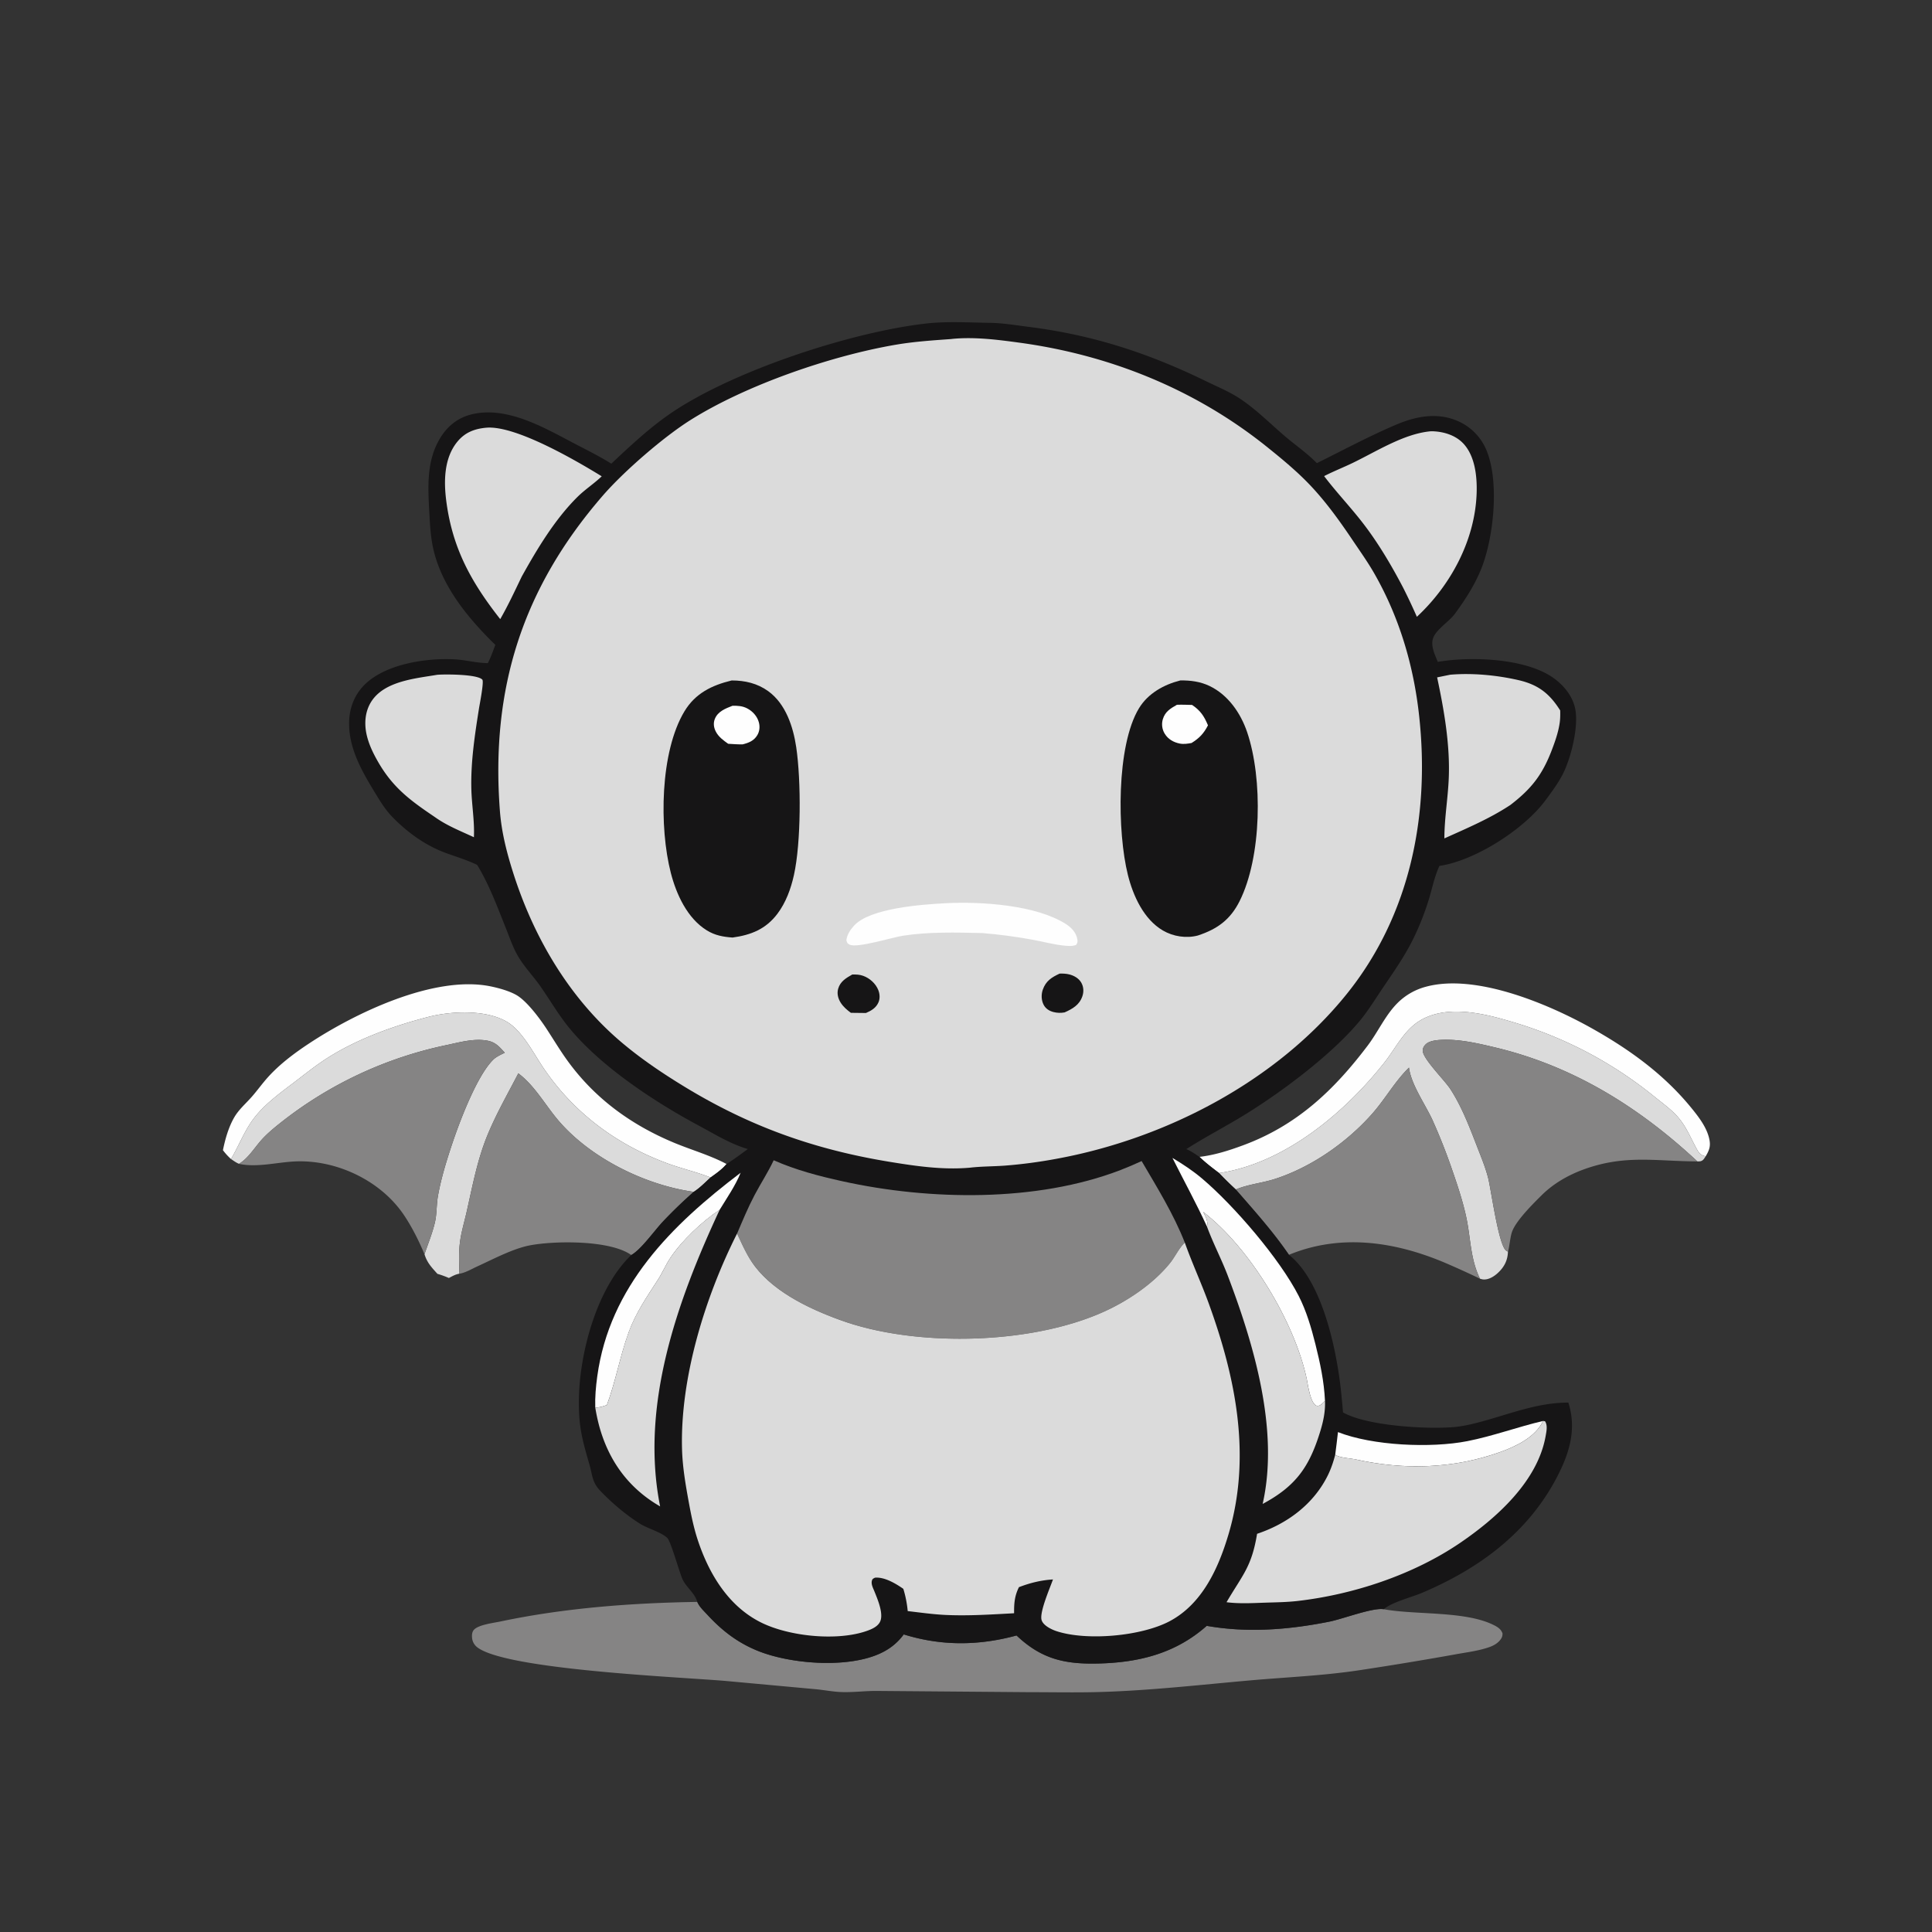 <svg xmlns="http://www.w3.org/2000/svg" width="2024" height="2024">
  <rect width="100%" height="100%" fill="#333333" stroke="none"/>
  <path fill="#FEFEFE" d="M1256.56 1211.97c15.86-1.87 30.41-6.51 45.34-12 56.54-20.79 95.36-57.58 131.02-104.73 10.67-14.12 18.2-31.28 30.62-43.93a65.84 65.84 0 0 1 29.94-17.5c52.31-14.41 128.99 18.01 175.04 43.97 38.89 21.91 74.4 47.58 102.84 82.26 7.53 9.18 15.93 19.91 18.94 31.6 2.13 8.27.85 12.57-3.41 19.74-.3-.08-.6-.14-.89-.23-4.58-1.26-6.06-3.12-8.32-7.19-6.46-11.59-10.6-22.71-19.27-33.03-6.82-8.11-16.6-15.12-24.87-21.78q-4.13-3.36-8.34-6.63-4.21-3.26-8.5-6.41-4.29-3.15-8.65-6.2-4.37-3.05-8.82-5.98-4.44-2.94-8.95-5.76-4.52-2.82-9.1-5.53-4.58-2.71-9.23-5.31-4.65-2.59-9.37-5.07-4.71-2.48-9.49-4.84-4.77-2.35-9.6-4.59-4.83-2.24-9.72-4.36-4.88-2.11-9.82-4.11-4.94-1.99-9.92-3.86-4.99-1.87-10.02-3.62-5.03-1.74-10.11-3.36-5.07-1.62-10.18-3.11c-28.53-8.54-65.54-17.61-93.58-2.68-18.69 9.96-27.25 29.45-39.82 45.37-41.77 52.89-104.78 105.68-173.17 115.81-7.14-5.4-14.12-10.72-20.59-16.94ZM233.56 1204.95c2.35-11.58 5.78-23.75 11.67-34.09 4.73-8.28 11.76-14.23 18.02-21.26 6.13-6.88 11.44-14.47 17.63-21.3 12.19-13.47 27.33-24.84 42.43-34.83 48.56-32.15 131.39-72.02 190.29-60.21 8.66 1.74 19.82 4.81 27.48 9.22 10.89 6.27 24.48 24.62 31.46 35.28 7.67 11.73 14.9 23.91 23.23 35.18 28.5 38.63 65.82 65.53 109.87 84 18.51 7.76 37.73 13.06 55.52 22.5-4.76 5.66-10.75 9.85-16.75 14.1-14.98-5.86-30.96-9.46-46.1-15.1-52.73-19.66-97.11-52.63-128.87-99.43-10.25-15.12-21.9-38.27-37.49-47.99-21.83-13.6-58.95-11.89-82.9-5.77-35.86 9.18-73.87 22.8-105.26 42.59-12.87 8.12-24.92 17.92-37.05 27.11-14.02 10.62-29 21.63-39.95 35.55-10.37 13.17-16.3 29.35-24.77 43.74a61.86 61.86 0 0 1-8.47-9.29Z"/>
  <path fill="#DBDBDB" d="M1277.15 1228.91c68.39-10.13 131.4-62.92 173.17-115.81 12.57-15.92 21.13-35.41 39.82-45.37 28.04-14.93 65.05-5.86 93.58 2.68q5.11 1.49 10.18 3.11 5.08 1.62 10.11 3.36 5.03 1.75 10.02 3.62 4.98 1.87 9.92 3.86 4.94 2 9.82 4.11 4.89 2.12 9.72 4.36 4.83 2.24 9.6 4.59 4.78 2.36 9.49 4.84 4.72 2.48 9.37 5.07 4.65 2.6 9.23 5.31 4.58 2.71 9.1 5.53 4.51 2.82 8.95 5.76 4.45 2.93 8.81 5.98 4.37 3.05 8.66 6.2 4.29 3.15 8.5 6.41 4.21 3.27 8.34 6.63c8.27 6.66 18.05 13.67 24.87 21.78 8.67 10.32 12.81 21.44 19.27 33.03 2.26 4.07 3.74 5.93 8.32 7.19.29.09.59.15.89.23-1.61 2.32-2.46 4.45-5.45 5.15-.84.2-2.35.18-3.25.19-60.92-56.8-129.85-99.79-211.44-119.3-17.71-4.23-36.71-8.68-54.98-8.11-5.61.17-14.29.69-18.41 4.98-1.8 1.88-2.94 3.96-2.85 6.63.28 8.49 22.87 30.74 28.84 39.9 13.24 20.33 21.7 44.21 30.54 66.72 3.44 8.79 6.87 17.62 9.17 26.78 3.19 12.77 10.76 69.66 18.71 75.79.66.51 1.25.73 1.98 1.04-.23 9.31-4 16.47-10.94 22.75-3.92 3.55-9.7 7.08-15.23 6.44-1.18-.14-2.03-.43-3.15-.76-10.17-20.89-9.57-41.91-14.28-64.08-3.95-18.58-10.42-37.22-16.65-55.12q-8.42-23.85-18.77-46.93c-7.74-16.83-22.35-37.09-24.67-54.99-14.99 14.71-25.01 33.11-38.86 48.71-26.55 29.89-63.67 55.79-101.92 68.03-12.93 4.14-27.06 5.41-39.58 10.51l-1.03.43a351.42 351.42 0 0 1-17.52-17.23ZM242.02 1214.24c8.47-14.39 14.4-30.57 24.77-43.74 10.94-13.92 25.93-24.93 39.95-35.55 12.13-9.19 24.18-18.99 37.05-27.11 31.39-19.79 69.4-33.41 105.27-42.59 23.94-6.12 61.06-7.83 82.89 5.77 15.6 9.72 27.24 32.87 37.5 47.99 31.75 46.8 76.13 79.77 128.85 99.43 15.15 5.64 31.13 9.24 46.1 15.1-5.61 5.14-11.22 10.98-17.65 15.07-51.4-7.18-109.15-35.88-142.65-75.82-13.18-15.71-24.44-36.02-41.1-48.3-11.04 21.32-23.27 42.65-32.38 64.87-10.5 25.57-15.57 52.77-21.62 79.62-2.52 11.19-6.05 22.53-7.32 33.92-1.17 10.45-.66 20.97-.38 31.45-4.13.68-7.38 2.58-11.03 4.51a96.8 96.8 0 0 0-12.02-4.36c-6.05-6.75-10.88-11.69-13.54-20.56 3.69-10.84 8.33-22.21 10.93-33.35 2.08-8.88 1.56-18.41 3.13-27.43 3.07-17.56 8.53-35.49 14.12-52.41 7.98-24.16 26.25-73.13 43.7-90.49 3.31-3.29 8.08-5.32 12.2-7.4-5.45-6.08-9.52-10.95-17.92-12.59-13.85-2.69-28.9 1.53-42.42 4.44q-6 1.24-11.97 2.66-5.97 1.41-11.89 3-5.92 1.6-11.8 3.36-5.86 1.77-11.68 3.7-5.82 1.94-11.57 4.05-5.76 2.1-11.46 4.38-5.69 2.27-11.31 4.71-5.63 2.45-11.17 5.05-5.56 2.61-11.03 5.38-5.47 2.76-10.85 5.69-5.39 2.93-10.69 6.02-5.3 3.08-10.5 6.32t-10.31 6.63q-5.11 3.39-10.12 6.93-5 3.54-9.9 7.23-4.9 3.68-9.7 7.51c-6.45 5.17-13.04 10.68-18.56 16.86-7.21 8.06-13.6 18.71-22.77 24.57l-.8.5c-3.03-1.26-5.65-3.21-8.35-5.02Z"/>
  <path fill="#858484" d="m250.36 1219.26.8-.5c9.17-5.86 15.57-16.51 22.78-24.57 5.52-6.18 12.11-11.69 18.57-16.86q4.79-3.83 9.69-7.51 4.9-3.69 9.9-7.23 5-3.54 10.12-6.93 5.1-3.39 10.3-6.63 5.22-3.24 10.51-6.32 5.3-3.09 10.69-6.02 5.38-2.93 10.85-5.69 5.48-2.77 11.03-5.38 5.54-2.6 11.17-5.05 5.62-2.44 11.31-4.71 5.7-2.28 11.46-4.38 5.75-2.11 11.57-4.05 5.82-1.93 11.69-3.7 5.87-1.76 11.8-3.36 5.91-1.59 11.88-3 5.96-1.42 11.97-2.66c13.52-2.91 28.57-7.13 42.42-4.44 8.4 1.64 12.47 6.51 17.92 12.59-4.12 2.08-8.89 4.11-12.2 7.4-17.45 17.36-35.72 66.33-43.7 90.49-5.59 16.92-11.05 34.85-14.12 52.41-1.57 9.02-1.05 18.55-3.13 27.43-2.6 11.14-7.24 22.51-10.93 33.35-5.85-14.01-13.43-29.18-22-41.72-24.5-35.86-70.93-57.65-114.27-55.45-18.45.94-38.58 6.3-56.87 2.74l-1.2-.25ZM543 1124.49c16.66 12.28 27.92 32.59 41.1 48.3 33.5 39.94 91.25 68.64 142.65 75.82q-16.5 14.53-31.65 30.48c-9.31 9.73-23.25 29.83-33.77 35.71-22-15.77-79.84-15.09-105.98-10.19-17.79 3.34-38.62 14.49-55.26 22.07-5.67 2.58-12.66 6.79-18.79 7.67-.28-10.48-.8-21 .38-31.45 1.27-11.39 4.8-22.73 7.32-33.92 6.05-26.85 11.12-54.05 21.62-79.62 9.1-22.22 21.34-43.55 32.38-64.87ZM1579.75 1311.15c-.73-.31-1.32-.53-1.98-1.04-7.95-6.13-15.52-63.02-18.71-75.79-2.3-9.16-5.73-17.99-9.17-26.78-8.84-22.51-17.3-46.39-30.54-66.72-5.97-9.16-28.56-31.41-28.84-39.9-.09-2.67 1.05-4.75 2.85-6.63 4.12-4.29 12.8-4.81 18.41-4.98 18.27-.57 37.27 3.88 54.98 8.11 81.59 19.51 150.52 62.5 211.44 119.3-44-.18-75.77-7.37-119.17 8.43-16.07 5.85-31.5 14.7-43.71 26.76-9.09 8.99-27.61 27.25-31.48 39.13-1.89 5.8-2.63 16.31-4.08 20.11ZM1476.06 1118.46c2.32 17.9 16.93 38.16 24.67 54.99q10.35 23.08 18.77 46.93c6.23 17.9 12.7 36.54 16.65 55.12 4.71 22.17 4.11 43.19 14.28 64.08q-18.75-9.04-37.9-17.2c-52.41-21.92-108.61-29.92-162.23-7.82-16.58-24.29-36.37-46.25-55.63-68.42l1.03-.43c12.52-5.1 26.65-6.37 39.58-10.51 38.25-12.24 75.37-38.14 101.92-68.03 13.85-15.6 23.87-34 38.86-48.71ZM730.49 1678.19c2.18 5.19 6.56 9.12 10.32 13.21 15.4 16.76 31.88 29.52 53.13 38.09 33.88 13.67 91.61 18.24 125.97 3.65 11.01-4.67 19.73-11.22 26.88-20.9 39.42 12.27 78.5 11.91 118.16 1.12 26.05 24.69 50.38 30.27 85.95 29.37 42.65-1.08 80.8-10.65 113.28-39.46 42.99 7.52 85.87 4.1 128.44-4.39 14.26-2.85 45.44-14.9 56.98-13.03 33.65 6.16 84.92 1.61 114.98 16.44 4.22 2.08 7.97 4.35 9.51 8.99-.04 2.45-.44 3.99-1.84 5.97-2.88 4.09-7.14 6.54-11.75 8.2-11.55 4.15-24.91 5.64-37 7.91q-49.71 8.9-99.64 16.44c-37.8 5.71-75.88 7.22-113.9 10.59-53.11 4.7-106.1 10.8-159.46 12.24-23.61.64-47.39.13-71.02.14l-159.63-1.31c-12.88-.21-25.72 1.66-38.65 1.16-9.11-.35-18.13-2.22-27.22-3.02l-93.27-8.56c-45.63-4.02-231.1-11.62-260.97-35.5a13.97 13.97 0 0 1-5.21-10c-.26-2.85.02-6.17 2.12-8.31 5.06-5.18 20.12-6.96 27.3-8.47 67.57-14.26 137.59-19.49 206.54-20.57Z"/>
  <path fill="#161516" d="M640.43 485.74c20.38-19.09 40.94-38.5 64.2-54.09 65.55-43.92 187.93-84 266-92.77 21.46-2.4 44.94-.96 66.57-.66 13.41.19 27.2 2.54 40.51 4.21 67.19 8.46 125.46 27.5 186.15 57.12 10.64 5.2 21.89 9.86 31.98 16.08 18.36 11.32 34.75 28.24 51.23 42.17 10.78 9.1 22.67 17.28 32.49 27.4 27.59-13.65 55.46-28.66 83.79-40.6 20.32-8.57 42.3-12.66 63.29-3.76q1.32.56 2.62 1.19 1.29.62 2.55 1.3 1.27.7 2.49 1.45 1.23.75 2.41 1.56 1.19.81 2.33 1.68 1.14.87 2.24 1.8 1.1.93 2.15 1.9 1.05.99 2.05 2.02 1 1.03 1.95 2.11.94 1.08 1.84 2.21.89 1.13 1.72 2.3t1.61 2.38q.77 1.21 1.48 2.46t1.36 2.53q.65 1.28 1.23 2.6.58 1.31 1.1 2.65c13.01 33.04 6.97 90.45-5.94 122.78-6.83 17.09-16.77 32.34-27.56 47.14-5.96 8.16-19.5 16.37-22.82 25.37-3.02 8.21 1.78 17.64 4.8 25.13 34.11-5.87 90.7-3.98 120.09 16.09 11.85 8.09 21.89 20.32 24.19 34.8 2.98 18.65-4.88 50.25-13.38 66.84-4.96 9.65-11.79 18.8-18.25 27.51-22.42 30.24-73.74 63.08-110.94 68.51-5.11 11.05-7.44 22.98-10.94 34.59q-3.16 10.36-7.1 20.45-3.94 10.09-8.64 19.85c-9.1 18.94-21.08 35.85-32.81 53.2-7.56 11.2-14.86 23.17-23.44 33.61-29.34 35.68-82.86 75.67-122.46 99.86-19.72 12.04-40.3 22.66-59.77 35.13 5.01 2.07 9.28 5.12 13.76 8.13 6.47 6.22 13.45 11.54 20.59 16.94a351.42 351.42 0 0 0 17.52 17.23c19.26 22.17 39.05 44.13 55.63 68.42 34.52 27.32 49.18 96.42 54.18 139.19q1.43 12.95 2.49 25.93c24.79 14.09 87.06 17.8 116.06 15.36 9.94-.84 19.95-3.27 29.55-5.89 30.29-8.25 58.5-19.78 90.47-19.78 8.87 28.15 1.04 53.31-12.28 78.7-30.49 58.14-81.77 95.5-140.95 120.59-11.38 4.83-31.17 9.58-40.22 17.19-11.54-1.87-42.72 10.18-56.98 13.03-42.57 8.49-85.45 11.91-128.44 4.39-32.48 28.81-70.63 38.38-113.28 39.46-35.57.9-59.9-4.68-85.95-29.37-39.66 10.79-78.74 11.15-118.16-1.12-7.15 9.68-15.87 16.23-26.88 20.9-34.36 14.59-92.08 10.02-125.97-3.65-21.26-8.57-37.73-21.33-53.13-38.09-3.76-4.09-8.14-8.02-10.32-13.21-2.66-9.56-11.81-15.24-15.74-24.35-3.28-7.62-11.84-38.6-15.6-42.53-5.54-5.8-20.75-10.12-28.42-14.88-14.53-9.02-30.57-22.6-42.27-35.07-8.26-8.79-7.75-16.05-10.89-26.84-7.8-26.85-11.65-41.04-11.09-69.71.94-48.35 18.83-115.57 54.85-150.01 10.52-5.88 24.46-25.98 33.77-35.71q15.14-15.95 31.65-30.48c6.43-4.09 12.04-9.93 17.66-15.07 6-4.25 11.99-8.44 16.75-14.1 7.68-4.81 14.98-10.42 22.34-15.69-17.9-5.1-35.26-15.85-51.63-24.64-46.03-24.7-101.7-61.28-135.18-101.82-11.11-13.46-20.24-29.15-30.2-43.51-7.93-11.43-18.3-21.89-24.95-34.07-4.65-8.54-7.93-18.21-11.55-27.24-9.12-22.76-17.33-45.35-30.1-66.38-10.5-5.13-21.96-8.5-32.92-12.53-21.49-7.9-40.36-21.62-56.23-38.02-7.49-7.74-12.88-16.87-18.44-26-13.63-22.37-27.27-46.37-26.55-73.48.4-15.26 6.14-29.38 17.4-39.9 22.29-20.83 63.7-26.95 92.9-25.45 11.28.58 22.3 3.66 33.65 3.96l1.34.03c3.22-5.98 5.42-12.77 7.88-19.12-27.3-26.71-53.89-58.43-63.88-95.99-3.7-13.95-4.49-27.85-5.25-42.17-1.43-26.62-3.25-53.66 10.83-77.62 7.49-12.76 18.53-22.01 33.1-25.63 36.63-9.1 75.2 13.21 106.46 29.64 13.48 7.09 27.33 13.86 40.25 21.93Z"/>
  <path fill="#FEFEFE" d="M1401.68 1500.29c36.15 14.28 97.36 16.97 135.53 9.48 26.86-5.28 52.75-14.91 79.4-21.17-8.14 17.05-28.31 26.64-45.31 32.71-48.84 17.43-100.25 18.82-150.54 7.71-6.22-1.38-14.85-1.47-20.47-4.12-.52-.24-1-.54-1.5-.81 1.1-7.91 1.93-15.88 2.89-23.8ZM623.6 1474.5c-.35-10.91.62-21.75 2.1-32.55 12.87-94.37 78-158.63 150.2-213.34-5.41 13.45-14.45 26.45-21.98 38.8-18.06 11.97-39.57 32.14-51.7 50.44-4.87 7.34-8.28 15.58-13.07 22.98-11.66 18.03-23.26 34.84-30.64 55.23-9 24.88-13.57 51.24-22.72 75.87-4.13 1.42-7.75 2.77-12.2 2.57ZM1228.27 1213.06c10.88 6.52 21.33 13.38 31.03 21.59 33.41 28.27 81.33 84.02 101.21 122.94 8.08 15.8 13.21 33.33 17.52 50.5 4.92 19.59 9.15 39.3 10.04 59.53l-.73.7c-1.89 1.87-3.37 3.75-6.06 4.42-8.06 1.98-11.2-22.85-12.28-27.94-12.67-59.76-59.49-137.55-108.51-175.13 2.48 5.04 5.37 9.6 3.96 15.31-11.27-24.46-24.11-47.87-36.18-71.92Z"/>
  <path fill="#DBDBDB" d="M1264.45 1284.98c1.41-5.71-1.48-10.27-3.96-15.31 49.02 37.58 95.84 115.37 108.51 175.13 1.08 5.09 4.22 29.92 12.28 27.94 2.69-.67 4.17-2.55 6.06-4.42l.73-.7c.5 10.68-1.68 21.12-4.76 31.29-11.44 37.68-25.61 57.94-60.54 76.64 17.54-77.37-9.18-167.26-36.61-239.33-6.6-17.33-15.34-33.83-21.71-51.24ZM635.79 1471.93c9.15-24.63 13.71-50.99 22.72-75.87 7.38-20.39 18.98-37.2 30.64-55.23 4.79-7.4 8.2-15.64 13.07-22.98 12.13-18.3 33.64-38.47 51.7-50.44-44.25 95.01-83.55 204.57-62.36 310.73-33.19-19.14-54.13-48.09-64.05-85.08a203.67 203.67 0 0 1-3.92-18.56c4.45.2 8.07-1.15 12.2-2.57ZM458.12 706.91l1.3-.08c7.9-.49 40.63-.55 45.87 5.17 1.93 2.1-2.86 26.18-3.47 30.05-4.4 27.84-8.64 55.49-8.05 83.78.36 17.1 3.49 34.17 2.7 51.27-14.42-6.73-28.17-12-41.23-21.36-25.37-17.13-43.6-30.5-59.19-57.66-5.2-9.05-9.88-18.7-12.08-28.96-2.57-11.94-1.38-24.74 5.6-35.03 14.06-20.74 46.04-23.36 68.55-27.18ZM1519.23 706.85c23.11-1.99 48.55.44 71.2 5.58 20.81 4.73 32.72 13.88 44.05 31.82.13 4.27.09 8.64-.5 12.87-1.37 9.66-4.62 19-8.06 28.08-9.93 26.24-21.34 40.97-43.5 58.02-21.65 14.37-45.67 24.46-69.26 35.11.02-21.2 3.76-42.2 4.6-63.36 1.39-35.05-4.93-71.17-12.2-105.33l13.67-2.79ZM1496.99 452c1.26-.13 2.44-.25 3.71-.2 11.76.38 24.11 4.1 32.33 12.86 12.3 13.13 14.47 34.59 13.93 51.77-1.57 49.3-27.08 96.68-62.62 129.75a624 624 0 0 0-14.43-30.6c-12.02-22.96-25.66-46.11-41.46-66.71-13.14-17.14-28.21-32.9-41.28-50.09 9.92-5.08 20.28-9.13 30.31-13.99 24.52-11.87 52.28-29.68 79.51-32.78ZM509.51 448.07c30.6-2.62 94.02 34.42 120.87 50.92-8.1 7.75-17.62 13.84-25.63 21.81-23.6 23.48-42.12 54.36-58.2 83.3-7.22 15-14.2 30.07-22.5 44.52-30.29-38.56-50.02-73.94-56.49-123.48-2.71-20.81-2.52-44.93 11.36-62.13 8.08-10.03 18.19-13.83 30.6-14.94ZM1616.61 1488.6l1.97.35c2.95 4.29 1.51 10.67.63 15.63-8.41 47.32-51.43 85.79-89.51 111.74-49.09 33.45-111.99 54.27-170.81 60.94-11.17 1.26-22.55 1.36-33.78 1.73-13.48.45-26.73 1.24-40.17-.48 16.71-28.61 26.3-36.77 32-71.67 31.46-10.48 58.86-30.78 73.86-60.73 3.57-7.15 5.96-14.31 7.99-22.02.5.27.98.57 1.5.81 5.62 2.65 14.25 2.74 20.47 4.12 50.29 11.11 101.7 9.72 150.54-7.71 17-6.07 37.17-15.66 45.31-32.71Z"/>
  <path fill="#858484" d="M810.53 1215.5c23.27 10.3 47.36 16.56 72.12 22.03 90.9 20.08 203.22 22.12 291.24-11.78q11.2-4.34 22.1-9.41c16.38 27.95 33.3 55.21 45.25 85.44-6.48 6.27-10.03 14.68-15.67 21.65-16.49 20.39-41.19 37.43-64.67 48.68-76.49 36.65-199.36 39.64-278.32 11.62-33.28-11.81-72.47-30.08-93.5-59.57-7-9.79-11.78-21.01-16.92-31.83 5.81-13.6 11.46-27.35 18.38-40.43 6.45-12.21 14.13-23.91 20-36.4Z"/>
  <path fill="#DBDBDB" d="M772.16 1292.33c5.14 10.82 9.93 22.04 16.91 31.83 21.04 29.49 60.23 47.76 93.51 59.57 78.96 28.02 201.83 25.03 278.32-11.62 23.48-11.25 48.18-28.29 64.67-48.68 5.64-6.97 9.19-15.38 15.67-21.65 7.62 21.45 17.28 42.31 25.08 63.76 28.48 78.33 44.98 160.47 20.58 242.23-10.56 35.38-27.45 72.54-61.53 90.63-29.68 15.76-86.92 20.86-118.55 10.43-5.19-1.72-13.7-5.76-15.58-11.47-2.62-7.97 8.85-34.03 11.87-42.71-12.6.81-23.87 3.59-35.65 8.1-4.64 9.37-5.15 17.1-5.07 27.32-23.62 1.28-47.36 2.86-71.02 1.82-13.49-.59-27.03-2.53-40.43-4.08q-.54-5.93-1.7-11.78-1.14-5.85-2.9-11.54c-8.04-5.58-19.72-12.59-29.75-11.67-1.35.8-2.42.99-2.98 2.56-1.41 3.94.94 8.05 2.4 11.67 3.2 8 10.02 23.6 5.94 31.96-2.46 5.03-8.57 7.7-13.53 9.47-31.23 11.13-81.84 5.91-111.27-8.8-34.1-17.02-54.43-50.93-66.07-86.05-4.5-13.56-7.21-27.36-9.77-41.38-3.27-17.95-6.31-35.92-6.8-54.2-2.03-74.81 24.22-159.44 57.65-225.72ZM996.3 355.2l1.06-.14c23.24-2.33 47.77.81 70.84 3.96 94.63 12.91 183.88 48.9 258.65 108.8 14.9 11.93 30.05 24.42 43.38 38.1 17.25 17.68 32.56 38.82 46.32 59.3 7.82 11.63 16.26 23.45 23.21 35.6 26.41 46.19 41.27 96.75 46.99 149.44 11.32 104.1-9.46 208.87-76.29 291.58-73.85 91.39-189.81 151.39-304.21 172.23a509.87 509.87 0 0 1-53.64 7.07c-11.9.87-23.91.73-35.76 2.06l-1.14.13-1.02.08c-28.1 2.25-55.83-1.84-83.5-6.39-78.7-12.97-146.26-37.16-214.41-78.75-23.28-14.21-46.16-29.65-66.92-47.38-53.77-45.93-90.6-108.79-111.98-175.68-6.9-21.62-12.45-43.05-14.18-65.77-9.71-127.61 23.32-232.71 107.8-330.2 21.93-25.3 63.16-61.05 91.38-78.9 58.39-36.91 148.04-67.75 215.98-79.26 19.02-3.23 38.2-4.49 57.43-5.87Z"/>
  <path fill="#161516" d="M892.82 1020.93c3.9-.12 7.66.01 11.39 1.34 6.92 2.48 13.09 8 15.87 14.85 1.64 4.05 1.98 8.93.2 12.99-2.52 5.8-7.54 8.77-13.13 11.12l-15.74-.18c-4.03-2.96-7.99-6.32-10.67-10.59-2.77-4.39-4.12-9.52-2.67-14.62 2.18-7.68 8.29-11.24 14.75-14.91ZM1110.08 1019.97c3.4-.11 6.78.01 10.11.84 5.01 1.24 9.94 4.05 12.57 8.62 2.52 4.38 2.77 9.58 1.14 14.32-3.14 9.12-10.35 13.16-18.58 16.85-3.94.73-7.82.63-11.73-.38-4.47-1.15-8.23-3.59-10.35-7.79-2.38-4.74-2.53-10.63-.8-15.6 3.2-9.2 9.32-12.98 17.64-16.86Z"/>
  <path fill="#FEFEFE" d="M990.64 946.22c37.18-1.93 94.67 1.8 125.95 21.78 5.88 3.76 10.93 9.02 12.1 16.24.4 2.47.03 3.66-1.34 5.66-4.1 1.65-8.82 1.11-13.14.67-10.78-1.12-21.42-4.08-32.07-6.02q-26.37-4.87-53.09-7.06c-27.51-.63-56.18-1.42-83.44 2.84-10.5 1.63-47.85 13.21-55.53 9.3-2.58-1.3-2.62-2.04-3.42-4.62.78-5.93 4.07-10.92 8.05-15.28 16.9-18.5 71.34-22.19 95.93-23.5Z"/>
  <path fill="#161516" d="M1236.53 712.84c10.62-.17 21.05 1.2 30.7 5.85 19.36 9.31 32.48 28.32 39.25 48.2 16.67 49 15.27 130.97-7.82 177.1-9.79 19.56-23.43 29.39-43.84 36.09-12.13 3.17-25.76 1.03-36.53-5.26-20.17-11.8-31.22-36.4-36.67-58.13-11.23-44.8-12.3-135.43 11.63-174.76 9.45-15.54 26.06-24.76 43.28-29.09Z"/>
  <path fill="#FEFEFE" d="M1232.99 738.34c5.29-.2 10.59.03 15.88.16 8.84 5.99 12.56 11.72 16.63 21.37-4.41 8.58-9.09 13.47-17.21 18.51-4.23.74-8.16 1.42-12.43.57-6.34-1.27-12.13-4.53-15.57-10.15q-.26-.42-.5-.86-.25-.43-.46-.88l-.42-.9-.36-.94q-.17-.47-.31-.94-.15-.48-.27-.96l-.21-.98-.16-.98q-.07-.5-.11-1-.04-.49-.05-.99-.02-.5-.01-1 .01-.49.05-.99t.1-.99q.07-.5.16-.98.09-.5.2-.98l.26-.96c2.38-8 8-11.26 14.79-15.13Z"/>
  <path fill="#161516" d="M766.52 712.86c13.9-.01 27.03 3.02 38.42 11.32 18.23 13.27 26.04 37.24 29.2 58.6 5.2 35.1 5.16 99.9-2.42 134.02-3.18 14.3-8.39 28.7-17.29 40.5-12.16 16.1-27.6 22.21-46.96 24.89-9.82-.7-18.3-2.2-26.84-7.42-20.6-12.6-32.13-37.91-37.9-60.43-12.16-47.41-11.34-126.56 14.32-169.15 11.38-18.9 28.7-27.29 49.47-32.33Z"/>
  <path fill="#FEFEFE" d="M767.42 739.36c5.45-.04 10.28.16 15.22 2.7 5.84 3 10.63 8.28 12.36 14.68 1.23 4.55.79 9.4-1.66 13.48-3.55 5.9-9 8.01-15.37 9.6-5.06.05-10.06-.3-15.1-.62-5.12-3.64-10.17-7.22-13.07-12.99-2.09-4.14-2.68-8.72-.9-13.1 3.22-7.93 11.18-10.86 18.52-13.75Z"/>
</svg>